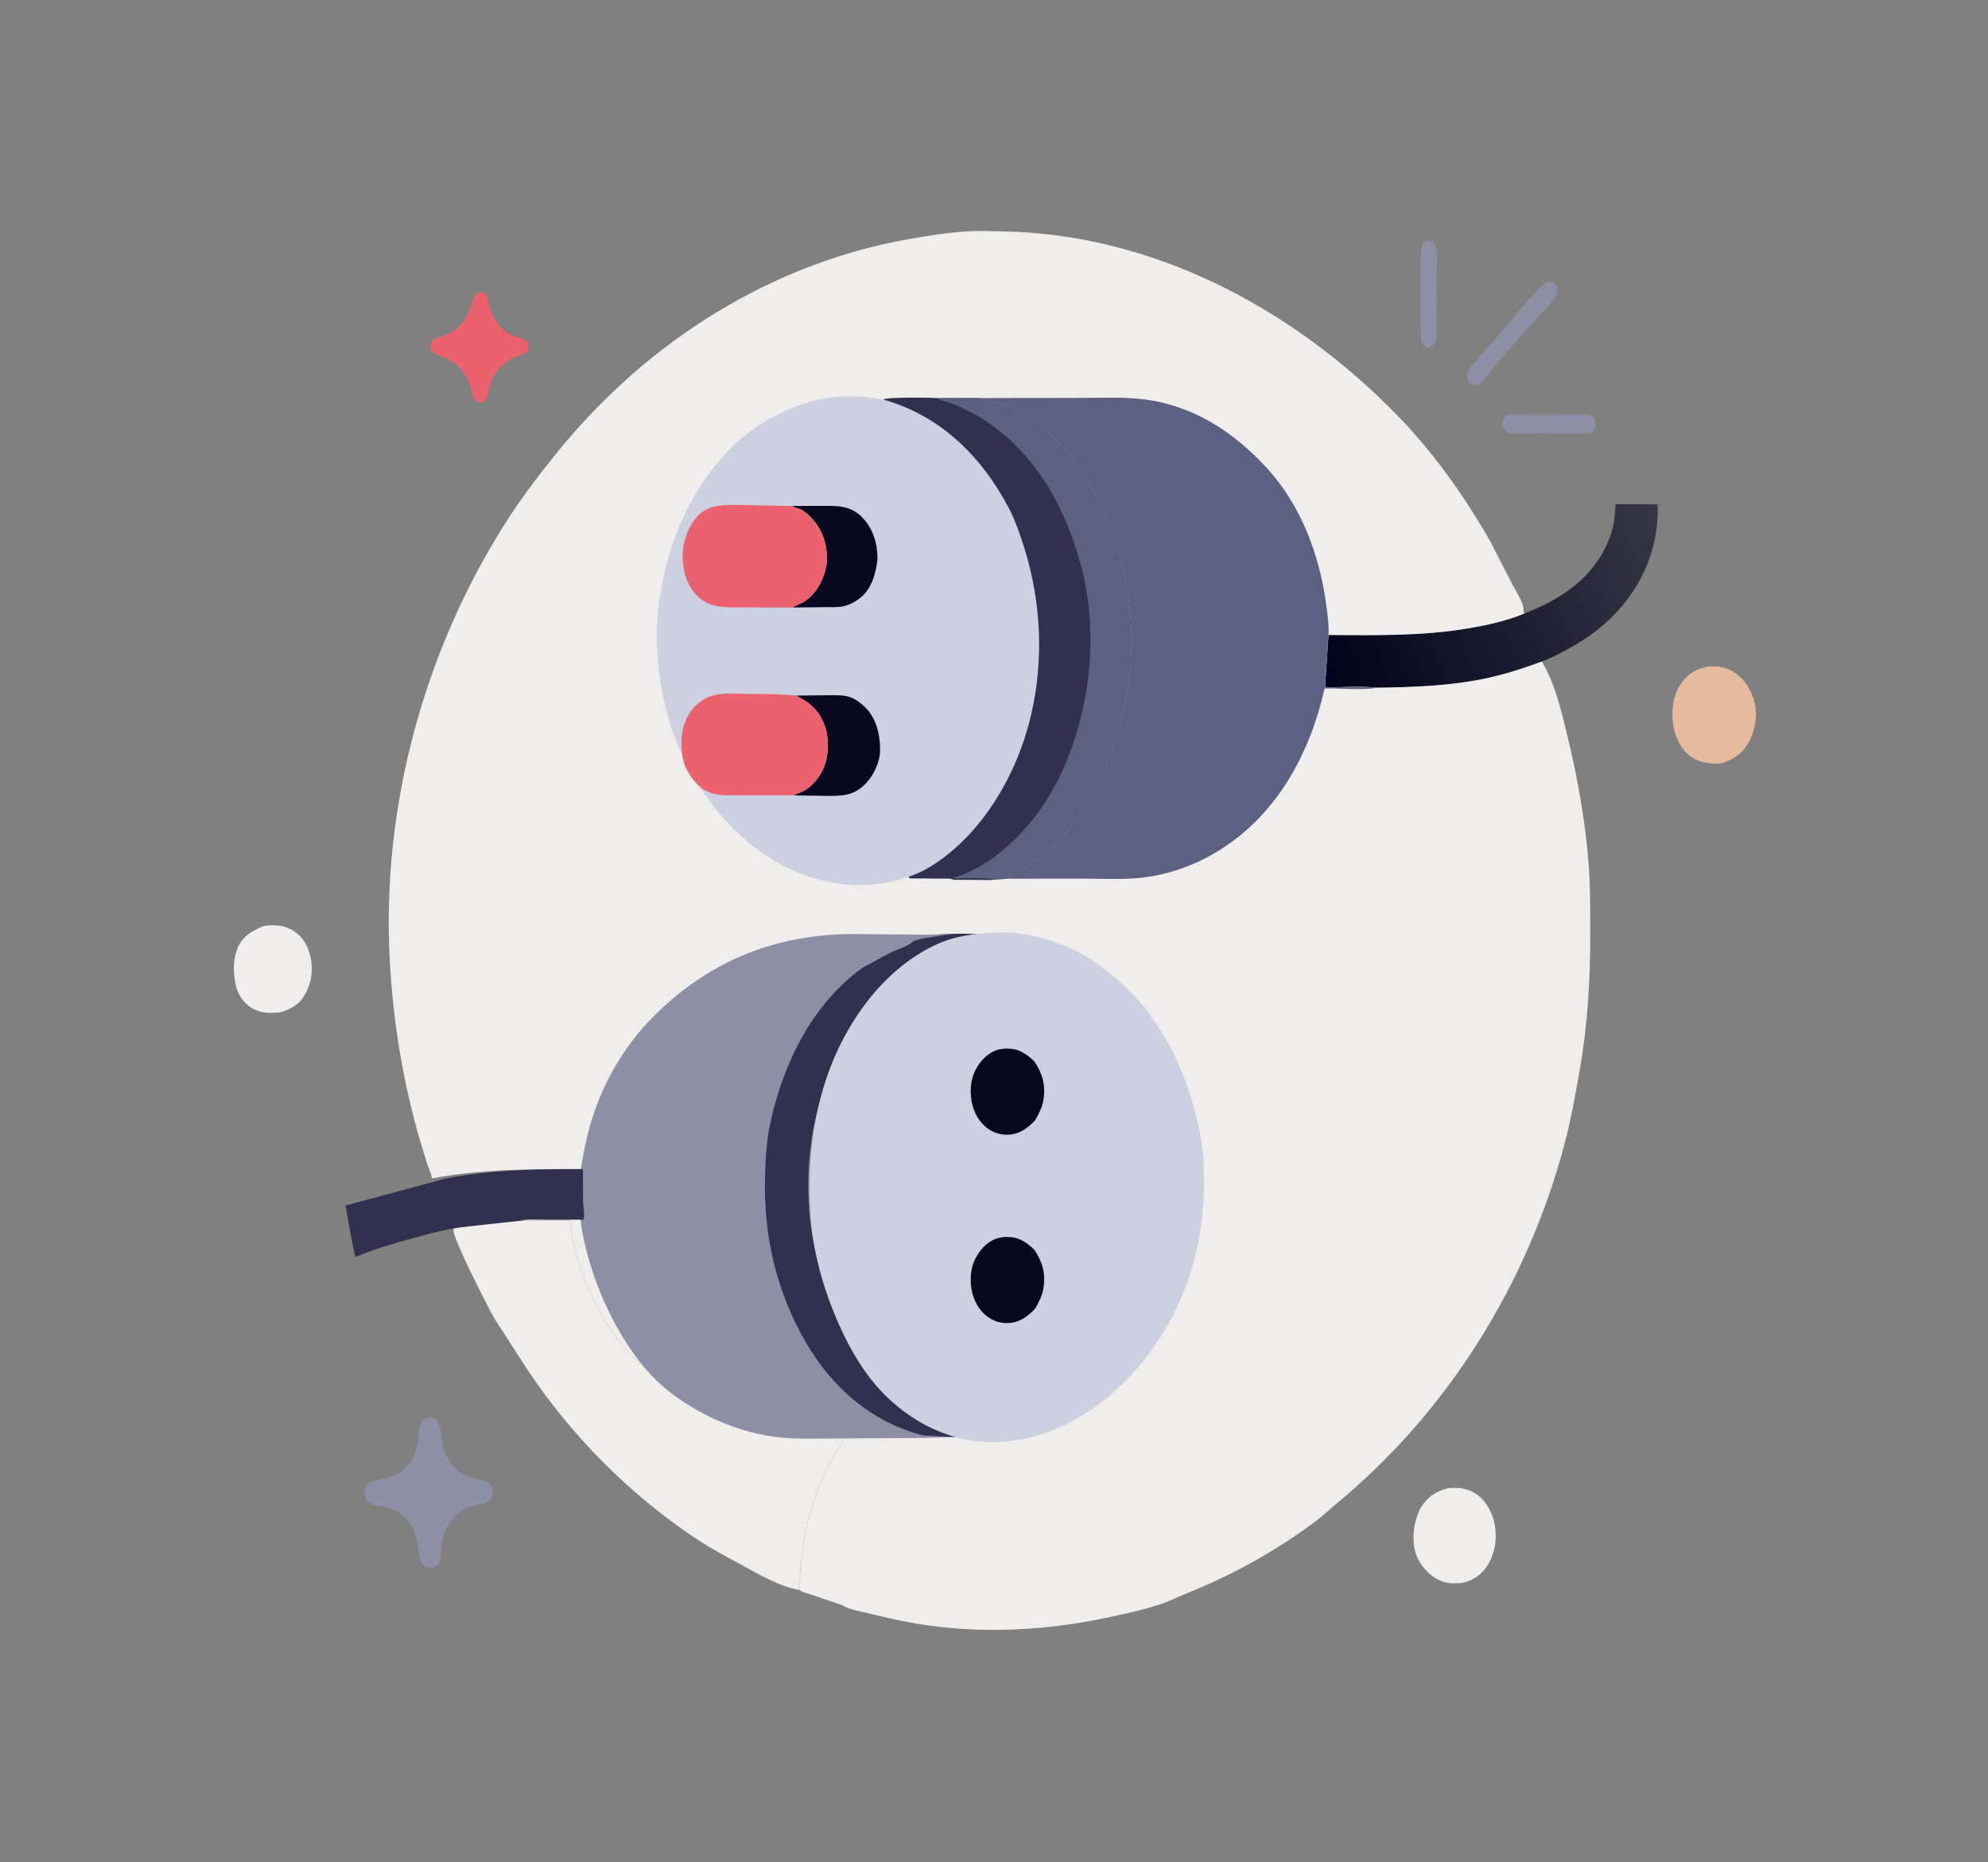 <svg width="1024" height="959" viewBox="0 0 1024 959" fill="none" xmlns="http://www.w3.org/2000/svg">
<rect x="0" y="0" width="1024" height="959" fill="#808080" stroke="none"/>
<defs>
    <linearGradient id="paint0_linear_1254_20923" x1="686.38" y1="360.087" x2="863.424" y2="288.188" gradientUnits="userSpaceOnUse">
        <stop stop-color="#00011A"/>
        <stop offset="1" stop-color="#373644"/>
    </linearGradient>
</defs>
<path d="M734.622 124.018C736.506 123.713 737.162 124.111 738.737 125.123C739.184 125.864 739.65 126.582 739.814 127.475C740.556 131.602 739.998 137.142 740.011 141.435L739.939 175.393C739.144 177.047 738.508 177.706 737.083 178.708C736.617 178.811 735.987 178.992 735.495 178.952C733.998 178.828 733.197 177.687 732.252 176.558C731.451 174.204 731.478 129 732.291 126.533C732.692 125.321 733.657 124.622 734.622 124.018Z" fill="#8D8FA7"/>
<path d="M775.844 214.061C779.914 213.104 784.752 213.685 788.9 213.701L813.666 213.593C816.752 213.525 819.029 212.996 821.373 215.482C821.648 216.649 822.101 218.126 821.977 219.335C821.845 220.717 820.611 221.811 819.751 222.691C819.193 223.048 818.806 223.188 818.163 223.204L792.117 223.128C787.502 223.11 782.31 223.584 777.748 222.997C776.697 222.861 776.015 222.371 775.273 221.568C773.973 220.157 773.829 219.145 773.98 217.1C774.111 215.44 774.708 214.998 775.844 214.061Z" fill="#8D8FA7"/>
<path d="M797.617 145.012L800.249 145.439C800.932 146.098 801.509 146.587 801.864 147.533C802.402 148.972 802.487 150.188 801.824 151.641C799.947 155.758 794.262 160.679 791.282 164.037L771.262 186.917C768.433 190.174 765.413 194.749 762.295 197.542C761.796 197.992 761.35 198.135 760.753 198.359C760.064 198.379 759.446 198.405 758.784 198.155C757.471 197.661 756.644 196.753 756.119 195.306C755.587 193.83 755.574 192.109 756.217 190.671C756.847 189.244 758.764 187.565 759.775 186.411L769.161 175.717C777.537 166.198 785.65 155.45 794.643 146.689C795.621 145.734 796.356 145.345 797.617 145.012Z" fill="#8D8FA7"/>
<path d="M245.973 150.534L246.475 150.425C247.948 150.291 249.684 151.054 250.545 152.381C251.405 153.707 251.624 155.838 252.044 157.407C252.819 160.3 253.847 162.947 255.498 165.373C257.954 168.981 261.342 171.864 265.25 173.293C267.54 174.13 269.581 173.994 271.409 175.945C272.11 177.6 272.176 178.554 272.049 180.365C270.018 182.949 266.342 183.279 263.583 184.661C258.813 187.051 254.38 192.006 252.668 197.508C251.923 199.905 251.552 202.671 250.6 204.948C249.908 206.604 249.168 206.806 247.75 207.416C243.445 206.987 243.226 201.871 242.015 198.319C241.281 196.167 240.211 193.872 238.969 192.019C236.021 187.623 232.05 185.57 227.56 183.649C226.084 183.017 223.88 182.423 222.712 181.255C221.924 180.467 221.513 179.333 221.579 178.155C221.639 177.09 222.103 175.957 222.861 175.293C224.007 174.291 226.104 173.832 227.499 173.289C230.504 172.12 233.594 170.691 236.098 168.464C238.671 166.174 240.892 162.356 242.111 158.984C243.206 155.954 243.528 152.561 245.973 150.534Z" fill="#EB616C"/>
<path d="M135.77 476.847C139.311 476.322 143.93 476.255 147.331 477.517L147.999 477.784L149.884 478.593C154.499 481.012 157.597 485.054 159.251 490.315C161.311 496.871 161.073 503.514 158.293 509.721C155.314 516.374 151.74 518.706 145.548 521.018C140.061 522.091 133.871 521.948 128.999 518.703C125.561 516.412 122.458 511.977 121.516 507.642C120.063 500.941 119.833 494.544 122.43 488.113C124.909 481.974 130.426 479.107 135.77 476.847Z" fill="#F0EEED"/>
<path d="M746.068 766.32C751.95 766.081 756.098 766.212 761.192 769.969C765.734 773.328 769.141 779.813 770.041 785.733C771.183 793.277 769.909 800.589 765.748 806.791C762.61 811.47 757.772 814.401 752.619 815.257C749.613 815.38 746.626 815.569 743.705 814.633C737.876 812.769 732.921 808.155 730.098 802.156C727.538 796.73 727.577 789.098 729.192 783.346C729.835 781.075 730.42 778.827 731.608 776.81C735.139 770.796 739.852 767.837 746.068 766.32Z" fill="#F0EEED"/>
<path d="M880.285 343.227C885.319 342.898 889.094 343.54 893.498 346.375C898.973 349.898 902.399 355.937 903.915 362.593C905.425 369.202 903.791 376.854 900.568 382.551C897.24 388.428 892.251 391.47 886.33 393.118C881.02 393.619 874.876 392.662 870.419 389.221C865.483 385.409 862.772 379.286 861.774 372.819C860.796 366.487 861.78 358.274 865.246 352.958C869.185 346.926 873.76 344.303 880.285 343.227Z" fill="#E7BBA0"/>
<path d="M220.387 730.024C221.501 729.835 222.952 729.835 224 730.386C227.824 732.41 227.283 741.964 228.567 746.179C230.888 753.788 236.315 759.323 243.413 761.093C246.18 761.782 249.054 761.898 251.63 763.277C252.639 764.546 253.503 765.743 253.793 767.448C253.968 768.478 253.847 770.364 253.316 771.264C250.979 775.217 247.419 774.463 243.723 775.42C235.49 777.546 229.062 784.974 227.647 794.187C227.192 797.146 227.298 802.892 225.735 805.278C224.522 807.128 223.123 807.135 221.25 807.382L219.992 807.157C215.583 805.895 216.034 799.606 215.253 795.623C214.695 792.772 213.992 789.979 212.779 787.382C210.127 781.695 204.814 777.364 199.129 776.066C196.506 775.464 193.536 775.413 191.029 774.426C189.67 773.89 188.765 772.903 188.179 771.43C187.422 769.537 187.641 767.52 188.281 765.62C189.556 761.84 199.885 761.579 203.495 759.78C210.637 756.218 214.359 749.508 215.499 741.05C215.829 738.605 215.782 735.537 216.705 733.281C217.568 731.17 218.567 730.8 220.387 730.024Z" fill="#8D8FA7"/>
<path d="M785.408 315.83C802.881 309.059 819.915 298.56 828.186 279.261C830.916 272.9 832.013 266.614 832.091 259.609L853.851 259.717C854.482 279.513 847.753 297.601 835.551 312.019C827.155 321.936 817.992 328.644 807.036 334.54C802.868 336.784 798.601 339.132 794.171 340.659C783.405 344.688 772.693 348.034 761.475 350.126C744.5 353.294 726.757 353.918 709.572 354.17C700.914 353.193 691.232 354.016 682.482 354.011L684.274 326.998C708.588 327.115 732.619 327.636 756.722 323.499C766.49 321.823 776.146 319.753 785.408 315.83Z" fill="url(#paint0_linear_1254_20923)"/>
<path d="M261.423 628.587L293.652 628.555C296.672 656.861 311.163 686.164 331.443 703.84C344.155 714.919 359.49 722.747 375.563 725.48C383.762 726.873 392.252 726.46 400.524 726.452L443.538 726.423L444.788 728.534C422.715 753.706 412.359 783.913 411.789 818.805C401.487 817.028 390.825 810.71 381.55 805.675C373.584 801.352 365.409 796.985 357.814 791.892C324.372 769.455 294.74 739.981 271.538 705.135L254.752 679.119C251.853 674.152 232.754 636.966 233.573 633.181L233.739 632.57L233.162 631.743L233.203 631.639L261.423 628.587Z" fill="#F0EEED"/>
<path d="M222.403 606.874C222.471 604.731 220.863 601.819 220.164 599.802L216.555 588.066C207.51 557.172 202.336 525.663 200.699 493.255C196.708 414.245 218.829 335.151 259.641 270.436C267.96 257.246 277.269 244.954 286.963 232.998C334.426 174.465 398.978 135.05 469.25 122.928C479.188 121.214 488.949 119.666 499.014 119.094C504.702 118.772 510.456 119.06 516.149 119.151C592.014 120.37 664.327 157.144 719.544 213.708C738.173 232.791 754.662 255.854 768.085 279.628L778.732 300.433C780.413 303.762 785.336 311.061 784.752 314.741L784.561 315.285L785.408 315.829C776.146 319.753 766.49 321.823 756.723 323.499C732.62 327.636 708.588 327.115 684.275 326.997L682.483 354.01C691.233 354.016 700.915 353.193 709.573 354.17C726.758 353.917 744.501 353.294 761.475 350.126C772.694 348.034 783.406 344.688 794.171 340.659C800.939 351.828 804.26 366.171 807.378 379.067C812.675 400.985 816.66 423.142 818.34 445.796C819.187 457.243 819.102 468.788 819.134 480.264C819.2 504.52 817.73 528.655 813.457 552.499C811.31 564.479 809.098 576.895 806.006 588.619C786.432 662.79 744.514 727.999 688.634 774.136C685.056 777.081 681.603 780.432 677.934 783.196C656.877 799.09 633.593 811.676 609.618 821.208C605.914 822.681 602.245 824.581 598.5 825.865C590.059 828.767 581.165 830.646 572.5 832.553C534.709 840.881 495.127 842.093 457.32 833.163L443.736 829.971C440.493 829.217 436.907 828.549 434.007 826.692L418.702 821.462C416.371 820.628 413.902 820.221 411.79 818.807C412.36 783.914 422.716 753.708 444.789 728.536L443.539 726.425L400.525 726.454C392.253 726.461 383.763 726.875 375.564 725.482C359.491 722.749 344.156 714.921 331.444 703.841C311.164 686.166 296.673 656.863 293.653 628.556L261.424 628.589C264.5 627.644 268.576 628.075 271.772 628.072L293.334 628.087C293.991 625.728 293.136 621.323 293.042 618.744L292.948 602.045C269.175 602.07 245.905 602.356 222.403 606.874Z" fill="#F0EEED"/>
<path d="M476.57 481.738C487.637 480.794 499.917 480.37 510.953 481.618C482.016 487.342 457.089 507.447 440.504 533.851C421.839 563.566 416.503 602.542 422.304 637.664C427.88 671.424 447.492 704.703 473.165 724.063C479.251 728.651 485.756 732.641 492.576 735.739C495.755 737.182 499.09 738.06 502.249 739.518C495.007 740.135 487.633 739.438 480.495 738.082C477.653 737.545 474.654 737.262 471.98 736.029C469.51 733.352 463.509 731.647 460.269 729.935L449.401 723.782C447.793 723.24 445.729 721.357 444.248 720.347C421.497 701.713 408.163 673.789 401.597 643.841C399.566 634.579 398.967 624.803 398.726 615.309C397.939 584.405 404.209 556.057 418.859 529.619C432.033 505.844 451.932 488.338 476.57 481.738Z" fill="#31314F"/>
<path d="M298.803 609.044C298.833 602.824 300.083 596.375 301.314 590.29C306.594 564.197 319.171 540.207 338.614 521.453C364.003 496.965 393.455 483.707 429.075 481.33C438.438 480.705 448.085 481.156 457.475 481.175L518.999 481.637C489.454 488.627 465.591 507.166 449.793 532.344C432.226 560.343 424.706 590.364 425.65 623.091C425.94 633.146 426.657 643.499 429.093 653.308C436.967 685.023 452.956 714.595 480.239 734.329C482.015 735.398 484.49 737.393 486.419 737.967L492.5 740L475 740.5L427.807 740.795C417.887 740.803 407.705 741.241 397.874 739.766C378.599 736.871 360.21 728.581 344.966 716.848C320.647 698.129 302.621 657.977 299 628L298.914 626.729C299.027 629.46 298.899 624.188 298.914 626.729L298.803 609.044Z" fill="#8D8FA7"/>
<path d="M475.175 739.106C486.706 740.05 499.501 740.474 511 739.225C480.849 733.499 454.878 713.386 437.598 686.972C418.151 657.246 412.59 618.255 418.635 583.12C424.445 549.347 444.878 516.055 471.627 496.687C477.969 492.097 484.746 488.106 491.852 485.007C495.164 483.563 498.639 482.685 501.931 481.227C494.385 480.61 486.702 481.306 479.265 482.663C476.304 483.2 473.179 483.483 470.393 484.717C467.819 487.395 461.567 489.1 458.191 490.813L446.868 496.968C445.192 497.51 443.041 499.394 441.498 500.404C417.794 519.046 403.901 546.981 397.06 576.94C394.944 586.206 394.32 595.986 394.068 605.484C393.248 636.399 399.782 664.758 415.046 691.206C428.771 714.99 449.505 732.503 475.175 739.106Z" fill="#31314F"/>
<path d="M504.764 205.005L556.701 204.923C567.583 204.913 578.922 204.317 589.75 205.722C614.624 208.949 635.65 222.371 653.125 241.667C669.775 260.048 679.595 285.285 683.021 310.735C683.717 315.902 684.583 321.494 684.334 326.729L684.275 326.996L682.483 354.009C691.233 354.015 700.915 353.192 709.573 354.169L709.002 354.26C700.468 355.561 690.964 354.363 682.286 354.551C674.632 388.402 658.018 418.082 630.508 436.311C617.161 445.158 601.776 450.769 586.235 452.181C577.307 452.992 568.028 452.472 559.065 452.468L518.642 452.494C523.777 448.983 529.238 446.913 534.25 442.857C561.701 420.645 576.216 387.014 581.328 350.538C586.325 314.883 577.385 273.35 557.945 244.35C544.946 224.959 526.925 208.566 504.764 205.005Z" fill="#5D6181"/>
<path d="M511.187 480.287C528.472 478.879 550.892 485.794 565.235 496.354C574.001 502.808 583.111 510.637 590.015 519.494C605.212 538.986 614.401 562.239 618.786 587.378C619.968 594.177 620.125 601.832 620.138 608.753C620.197 636.374 613.41 663.096 599.289 686.073C582.283 713.74 556.723 734.99 526.694 741.178L517.291 742.484C494.676 744.254 472.967 735.28 456.179 718.773C446.011 708.775 438.177 695.66 432.221 682.273C423.918 663.613 418.345 643.686 417.287 622.818C415.236 582.334 424.004 543.456 448.985 512.82C459.267 500.211 474.067 488.57 488.954 483.824C496.178 481.522 503.714 480.751 511.187 480.287Z" fill="#CDD0E0"/>
<path d="M533.187 576.932C529.485 580.662 526.169 583.398 521.038 584.181C516.396 584.89 511.38 583.512 507.68 580.3C503.201 576.413 500.704 570.92 500.141 564.752C499.529 558.052 500.874 552.531 504.789 547.297C507.691 543.416 511.941 540.514 516.544 540.103C523.468 539.485 527.618 541.657 532.765 546.538C536.85 552.713 538.649 558.306 537.517 566.08C536.887 570.401 535.186 573.27 533.187 576.932Z" fill="#080821"/>
<path d="M533.187 673.932C529.485 677.662 526.169 680.398 521.038 681.181C516.396 681.89 511.38 680.512 507.68 677.3C503.201 673.413 500.704 667.92 500.141 661.752C499.529 655.052 500.874 649.531 504.789 644.297C507.691 640.416 511.941 637.514 516.544 637.103C523.468 636.485 527.618 638.657 532.765 643.538C536.85 649.713 538.649 655.306 537.517 663.08C536.887 667.401 535.186 670.27 533.187 673.932Z" fill="#080821"/>
<path d="M468.055 451.511C465.603 452.033 463.322 453.104 460.883 453.672C450.023 456.205 439.503 456.479 428.529 454.488C400.056 449.321 376.458 430.096 359.927 404.557C343.971 379.908 336.606 347.916 338.662 317.727C339.088 311.476 340.376 305.067 341.373 298.89C342.077 294.527 343.542 290.14 344.746 285.913C351.169 263.353 363.305 242.768 379.801 227.574C382.603 224.994 385.946 222.698 388.947 220.384C391.751 218.221 394.992 216.608 398.041 214.894C416.153 204.713 435.004 201.738 454.968 205.76C456.615 204.397 480.144 204.729 482.939 205.038L504.764 205.006C526.925 208.566 544.946 224.96 557.945 244.35C577.385 273.35 586.325 314.883 581.328 350.539C576.216 387.014 561.701 420.645 534.249 442.857C529.238 446.913 523.776 448.983 518.642 452.494L512.636 452.905C510.077 453.4 507.278 453.102 504.674 453.09L491.524 453.074C490.636 453.044 490.048 452.484 489.143 452.455L468.5 452.33L468.055 451.511Z" fill="#CDD0E0"/>
<path d="M407.957 260.567L422.889 260.507C431.07 260.493 438.218 260.038 444.518 266.836C449.491 272.204 451.889 279.39 451.979 287.001C451.994 288.225 451.806 289.389 451.623 290.592C450.645 297.005 448.38 303.511 443.497 307.561C441 309.632 438.567 311.039 435.532 311.896L434.838 312.097C431.814 312.89 428.337 312.597 425.242 312.646L408.494 312.855C410.28 311.431 412.441 310.979 414.322 309.749C419.969 306.057 423.886 299.479 425.409 292.499C426.871 285.794 425.403 278.179 422.157 272.376C419.958 268.445 414.896 262.664 410.677 261.704C409.767 261.497 409.12 261.219 408.286 260.754L407.957 260.567Z" fill="#080821"/>
<path d="M409.986 358.215L428.01 358.008C431.025 358.056 434.393 357.91 437.31 358.828C440.361 359.787 443.377 361.953 445.726 364.294C451.305 369.85 453.315 378.058 453.33 386.063C453.342 392.174 450.193 398.908 446.292 403.114C439.696 410.225 433.257 409.923 424.573 409.834L410.373 409.631L408.896 409.565C410.568 408.62 412.333 408.151 414.004 407.28C417.111 405.66 419.825 402.823 421.88 399.816C425.957 393.848 427.016 386.55 426.133 379.257C425.933 377.609 425.67 376.099 425.14 374.541C422.241 366.019 417.291 361.853 409.986 358.215Z" fill="#080821"/>
<path d="M408.494 312.857L376.176 312.752C369.115 312.648 362.933 311.425 357.841 305.495C353.27 300.173 351.403 292.462 351.653 285.255C351.902 278.064 354.97 270.03 359.892 265.242C361.811 263.375 364.322 261.898 366.782 261.182C372.471 259.527 379.189 260.08 385.026 260.123L407.957 260.568L408.286 260.755C409.12 261.22 409.767 261.498 410.677 261.705C414.896 262.665 419.958 268.447 422.156 272.377C425.403 278.18 426.871 285.796 425.409 292.5C423.886 299.481 419.969 306.058 414.322 309.75C412.441 310.981 410.28 311.433 408.494 312.857Z" fill="#EB616C"/>
<path d="M408.898 409.563L372.888 409.521C366.323 409.165 361.722 407.241 357.297 401.835C351.988 395.347 350.576 388.394 351.103 379.765C351.468 373.775 354.188 367.246 358.387 363.347C361.157 360.775 364.231 358.911 367.784 358.02C373.228 356.656 379.649 357.297 385.222 357.373C393.45 357.484 401.792 357.331 409.987 358.213C417.292 361.851 422.243 366.017 425.141 374.539C425.672 376.097 425.934 377.607 426.134 379.256C427.017 386.548 425.958 393.847 421.882 399.814C419.826 402.821 417.112 405.659 414.005 407.278C412.334 408.149 410.569 408.618 408.898 409.563Z" fill="#EB616C"/>
<path d="M454.969 205.759C456.616 204.396 480.144 204.728 482.939 205.036L504.764 205.004C526.925 208.565 544.947 224.958 557.945 244.349C577.385 273.349 586.326 314.882 581.328 350.537C576.216 387.013 561.701 420.644 534.25 442.856C529.238 446.912 523.777 448.982 518.642 452.493L512.636 452.904C510.078 453.398 507.279 453.101 504.675 453.089L491.525 453.073C490.637 453.043 490.049 452.482 489.143 452.454L468.5 452.329L468.056 451.51C472.186 450.149 476.254 448.175 480 445.816C505.48 429.765 523.586 399.749 530.98 368.713C537.726 340.397 536.358 310.367 527.776 282.737C525.511 275.447 522.91 267.751 519.362 261.104C504.666 233.579 483.244 213.685 454.969 205.759Z" fill="#31314F"/>
<path d="M482.939 205.036L504.764 205.004C526.926 208.564 544.947 224.958 557.945 244.348C577.386 273.348 586.326 314.881 581.329 350.537C576.217 387.012 561.701 420.643 534.25 442.855C529.239 446.911 523.777 448.982 518.643 452.493L512.637 452.903C505.551 451.72 497.555 452.407 490.356 452.328L492.66 451.595C515.187 444.134 534.951 422.462 545.862 399.872C561.594 367.298 566.338 325.984 556.597 290.373C547.794 258.191 531.081 230.601 503.798 214.366C499.381 211.738 494.757 209.505 490.037 207.628C488.05 206.838 485.263 206.585 483.505 205.434L482.939 205.036Z" fill="#5D6181"/>
<path d="M229.694 606.872C253.197 602.353 276.467 602.068 300.24 602.043L300.333 618.742C300.428 621.321 301.282 625.726 300.625 628.085L279.064 628.069C275.867 628.072 271.792 627.641 268.715 628.587L240.496 631.639L240.455 631.742C231.257 632.516 221.69 635.148 212.738 637.61C202.84 640.332 192.677 643.196 183.174 647.313C182.345 646.36 178.649 624.348 178 620.809L229.694 606.872Z" fill="#31314F"/>
</svg>
